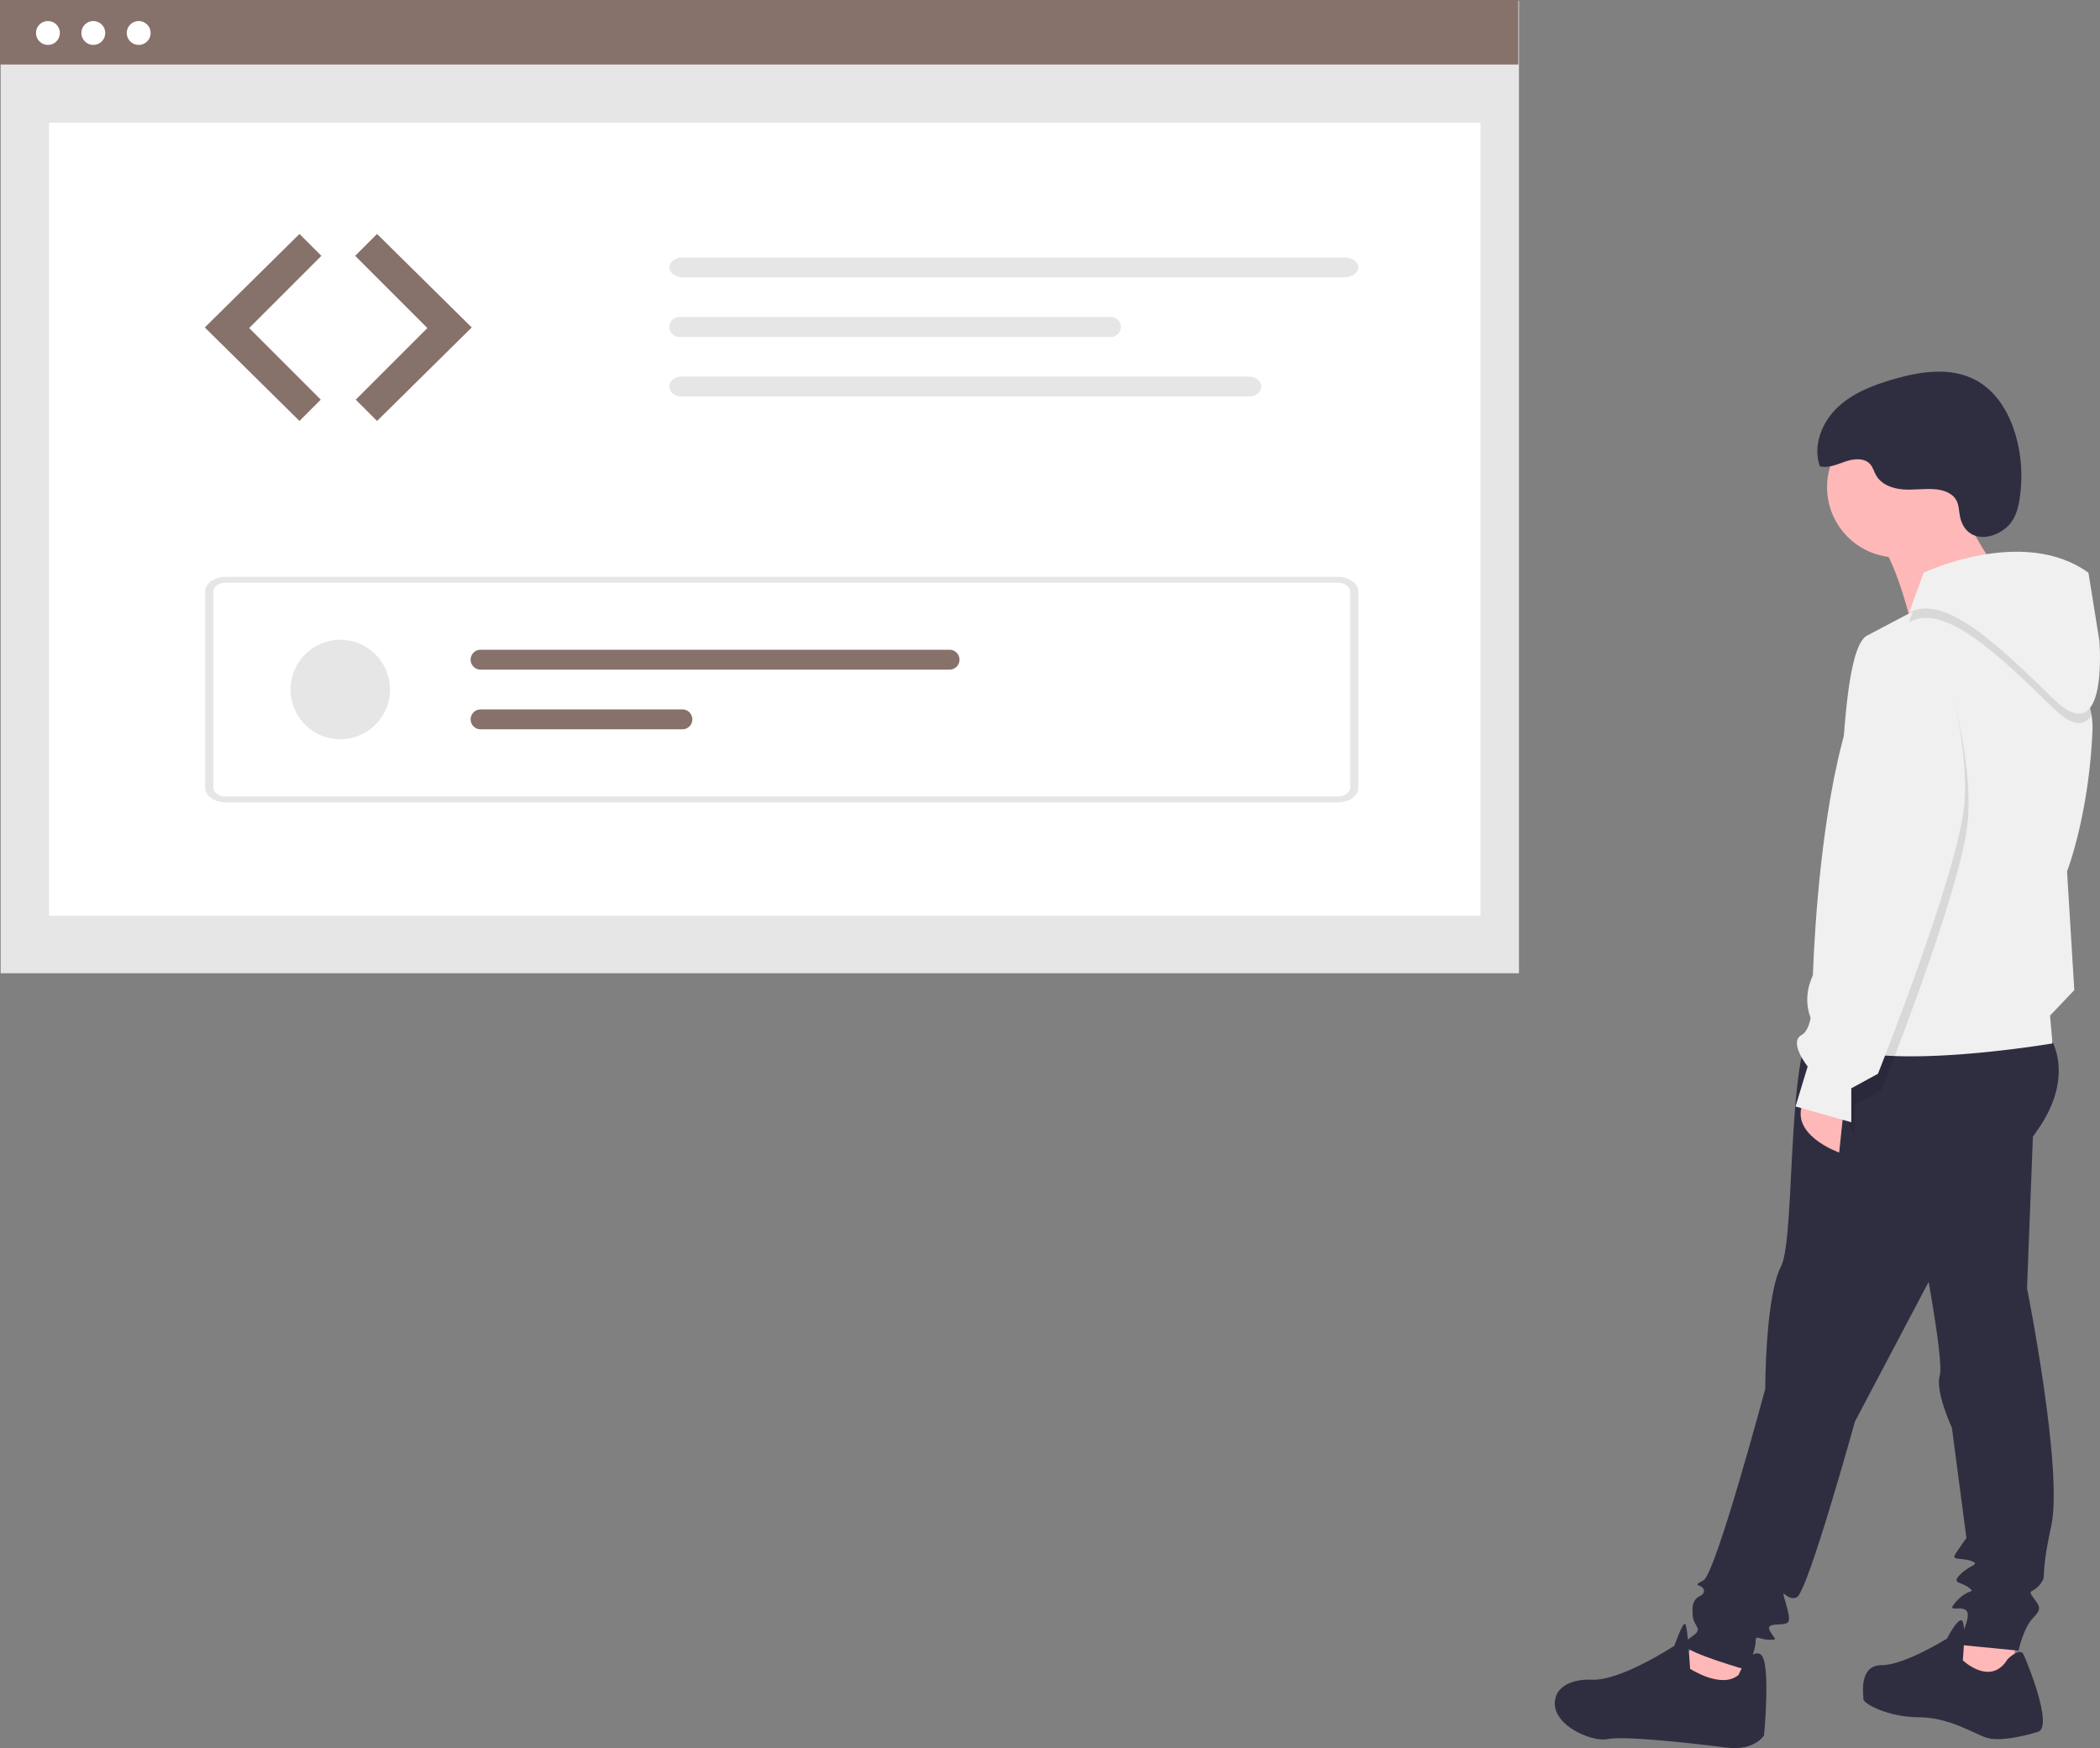 <svg xmlns="http://www.w3.org/2000/svg" xmlns:xlink="http://www.w3.org/1999/xlink" width="845.724" height="704.031" data-name="Layer 1" viewBox="0 0 845.724 704.031"><rect x="0" y="0" width="845.724" height="704.031" fill="#808080" stroke="none"/><g id="f1503154-f50a-4680-8aa4-587be41cac87" data-name="Group 2"><path id="a9e5a31c-10e6-4175-9779-4994367672f7-102" fill="#feb8b8" d="M880.724,762.754l-1.464,19.525-29.773-9.762,12.2-14.643Z" data-name="Path 4" transform="translate(-177.138 -97.984)"/><path id="f499a4aa-6a35-40fc-8432-e4c7ab26d048-103" fill="#feb8b8" d="M989.083,756.409l-1.467,19.035-16.595,2.441-9.762-9.274,11.226-18.06Z" data-name="Path 5" transform="translate(-177.138 -97.984)"/><path id="fb70bf31-eafd-4d8a-8310-5130d8d104e1-104" fill="#2f2e41" d="M1001.285,513.336s13.179,15.619-3.417,39.536-36.607,47.346-36.607,47.346l-37.1,70.286s-19.036,68.822-23.429,70.774-6.833-5.857-4.393,2.44.976,7.81-.976,8.3-7.321-.488-5.369,2.929,3.417,3.417-.488,3.417-5.369-2.44-5.369.976-3.417,11.226-3.417,11.226-23.917-6.833-24.893-9.762,6.345-4.393,4.881-7.321-1.952-2.929-1.952-7.321,2.929-5.369,2.929-5.369,2.44-.976,1.464-2.929-4.881-.976,0-3.417,24.895-77.121,24.895-77.121,0-37.1,6.345-49.3,1.464-99.084,16.6-100.06S1001.285,513.336,1001.285,513.336Z" data-name="Path 6" transform="translate(-177.138 -97.984)"/><path id="a89455c2-275d-4b70-b13c-192fbe474176-105" fill="#2f2e41" d="M996.404,541.157l-2.929,75.655s14.643,73.215,9.762,95.667-1.464,19.524-4.393,23.429-5.369,1.952-2.929,5.369,3.9,4.393,0,8.3-5.857,13.179-5.857,13.179l-24.893-2.44s6.345-11.226,3.9-13.667-8.786,1.464-3.9-3.9,7.81-2.929,4.881-5.369-7.321-1.464-3.417-5.369,8.3-3.9,4.393-5.369-8.3,0-6.345-2.929,4.393-6.345,4.393-6.345l-5.857-44.417s-6.833-14.643-4.881-20.988-8.3-58.572-8.3-58.572Z" data-name="Path 7" transform="translate(-177.138 -97.984)"/><path id="a3024be5-ad86-493a-9bfb-258ab58160a1-106" fill="#2f2e41" d="M985.668,766.17s4.881-4.881,6.345-1.952,12.2,29.286,5.857,31.238-15.619,3.9-20.5,2.44-15.131-8.3-27.333-8.3-22.452-5.369-22.452-7.321-1.952-13.667,7.321-13.667,26.357-10.738,26.357-10.738,3.9-7.81,5.857-7.321.488,16.107.488,16.107S978.832,777.396,985.668,766.17Z" data-name="Path 8" transform="translate(-177.138 -97.984)"/><path id="a57c92ce-496a-44de-934b-3ddd78679762-107" fill="#2f2e41" d="M877.308,772.515s4.393-10.738,8.786-8.3,1.464,32.7,1.464,32.7-3.9,6.345-15.131,4.881-41-4.881-47.834-3.417-25.381-6.833-20.5-18.06c0,0,2.44-6.345,14.155-5.857s33.191-13.667,33.191-13.667,3.417-9.762,4.393-8.786,1.952,18.06,1.952,18.06S870.475,778.372,877.308,772.515Z" data-name="Path 9" transform="translate(-177.138 -97.984)"/><circle id="fa315d33-3eeb-4d45-ab88-aeb0e9694c5a" cx="764.111" cy="196.196" r="28.31" fill="#feb8b8" data-name="Ellipse 2"/><path id="fbae87ba-2986-46ef-9932-134b7e0cae24-108" fill="#feb8b8" d="M963.213,296.132s15.131,30.262,20.5,33.191-36.607,20.989-36.607,20.989-6.833-29.774-15.131-36.119S963.213,296.132,963.213,296.132Z" data-name="Path 10" transform="translate(-177.138 -97.984)"/><path id="fc15680c-e415-4000-ac02-b1f296562473-109" fill="#feb8b8" d="M919.773,543.597l-1.952,18.548s-20.988-7.321-14.155-20.988Z" data-name="Path 11" transform="translate(-177.138 -97.984)"/><path id="ae3770ab-4aa4-41b9-9f4d-4c69df699916-110" fill="#f0f0f0" d="M911.478,515.776c14.643,15.615,92.247,2.436,92.247,2.436l-.972-11.225,9.762-10.243-2.927-47.837s8.78-22.45,10.243-56.617a30.78,30.78,0,0,0-.378-6.278c-5.032-30.607-54.87-50.32-56.239-49.857-.689.227-8.025,4.05-15.681,8.072-8.789,4.617-17.994,9.5-17.994,9.5-11.716,4.4-9.762,74.687-13.67,81.031s0,28.3,0,28.3l-4.39,20.987S896.831,500.161,911.478,515.776Z" data-name="Path 12" transform="translate(-177.138 -97.984)"/><path id="b41fb511-fd5e-48e5-b733-0d9230f6b6d5-111" d="M958.783,360.824s13.667,41,10.738,68.822-34.655,107.382-34.655,107.382l-10.733,5.857v13.666l-7.553-20.458,20.77-43.428S911.433,342.765,958.783,360.824Z" data-name="Path 13" opacity=".1" transform="translate(-177.138 -97.984)" style="isolation:isolate"/><path id="efbdbf49-3b58-4bc5-8391-5fbab31acdf7-112" d="M945.965,348.522c14.161-7.808,35.639,12.7,58.09,34.657,8.063,7.883,12.726,7.09,15.4,2.832-5.032-30.607-54.87-50.32-56.239-49.857-.689.227-8.025,4.05-15.681,8.072Z" data-name="Path 14" opacity=".1" transform="translate(-177.138 -97.984)" style="isolation:isolate"/><path id="a2828270-d54b-4ede-bb2b-8639f55947f0-113" fill="#f0f0f0" d="M945.972,344.749l5.857-16.107s40.024-19.036,66.381,0l4.393,27.333s3.9,45.393-18.548,23.429S960.125,336.939,945.972,344.749Z" data-name="Path 15" transform="translate(-177.138 -97.984)"/><path id="f68da632-d878-40c3-a103-67cfc5c970db-114" fill="#f0f0f0" d="M957.357,354.216s13.667,41,10.738,68.822-34.655,107.382-34.655,107.382l-10.738,5.861v13.667l-22.452-6.345,4.881-16.107s-7.81-9.762-2.44-12.691,4.393-19.036,4.393-19.036S910.011,336.156,957.357,354.216Z" data-name="Path 16" transform="translate(-177.138 -97.984)"/><path id="f57115f6-7f5b-4177-880b-f5eff1305e5b-115" fill="#2f2e41" d="M966.487,306.031c-.462-2.188-.4-4.542-1.448-6.517-1.573-2.961-5.188-4.2-8.529-4.492-4.265-.371-8.562.367-12.833.075s-8.833-1.92-10.959-5.635c-.848-1.482-1.266-3.227-2.391-4.512-2.341-2.674-6.608-2.26-9.972-1.114s-6.873,2.82-10.312,1.924c-2.892-8.091.669-17.424,6.828-23.415s14.465-9.215,22.715-11.618c10.881-3.17,23.126-5.043,33.13.282,14.507,7.721,19.626,28.158,18.288,43.39-.506,5.758-1.333,12.278-5.988,16.165C978.194,316.262,968.547,315.773,966.487,306.031Z" data-name="Path 17" transform="translate(-177.138 -97.984)"/><rect id="e1abf0e4-070b-4c82-8a12-ebedd4e3db02" width="611.461" height="391.607" x=".262" y=".347" fill="#e6e6e6" data-name="Rectangle 1"/><rect id="ace8bea0-82e8-49b8-a50c-1e1cb532084f" width="576.492" height="319.322" x="19.746" y="49.464" fill="#fff" data-name="Rectangle 2"/><rect id="b540f353-e277-4512-bc56-a133cea2858b" width="611.461" height="25.977" fill="#87716b" data-name="Rectangle 3"/><circle id="b2b285b5-c1c3-4b12-9710-2898c7239781" cx="19.305" cy="13.281" r="4.815" fill="#fff" data-name="Ellipse 3"/><circle id="a5a428bb-42a2-4f57-9e6c-9979c01a2490" cx="37.58" cy="13.281" r="4.815" fill="#fff" data-name="Ellipse 4"/><circle id="a9929a25-14ce-4464-bac9-4165f1e3fae6" cx="55.855" cy="13.281" r="4.815" fill="#fff" data-name="Ellipse 5"/><path id="b4a2d72b-abc3-4d2f-a2b8-a2aff6897b26-116" fill="#87716b" d="M297.743,192.205l-38.133,37.657,38.133,37.656,8.58-8.58-28.835-28.839,29.076-29.076Z" data-name="Path 37" transform="translate(-177.138 -97.984)"/><path id="b5120d89-6cbe-4bfa-9a1b-cf9b07deff91-117" fill="#87716b" d="M328.988,192.205l38.132,37.657-38.132,37.656-8.58-8.58,28.837-28.838-29.078-29.077Z" data-name="Path 38" transform="translate(-177.138 -97.984)"/><path id="a31271bd-8e2f-469b-8cee-8b6db3f92f99-118" fill="#e6e6e6" d="M452.332,201.655c-3.119,0-5.647,1.794-5.647,4.006s2.528,4.006,5.647,4.006h266.214c3.119,0,5.647-1.794,5.647-4.006s-2.528-4.006-5.647-4.006Z" data-name="Path 65" transform="translate(-177.138 -97.984)"/><path id="bf577952-0fd5-43e0-be6b-ea1966b51a93-119" fill="#e6e6e6" d="M715.899,421.134h-447.838c-4.578,0-8.288-2.643-8.293-5.9v-79.042c.005-3.257,3.715-5.9,8.293-5.9h447.838c4.578,0,8.288,2.643,8.293,5.9v79.041C724.188,418.49,720.477,421.13,715.899,421.134Zm-447.838-88.484c-2.747,0-4.973,1.586-4.976,3.54v79.041c0,1.954,2.229,3.538,4.976,3.54h447.838c2.747,0,4.973-1.586,4.976-3.54v-79.039c0-1.954-2.229-3.538-4.976-3.54Z" data-name="Path 78" transform="translate(-177.138 -97.984)"/><circle id="f7f4957b-eaa8-456b-bf02-bacf7de3ef80" cx="137.04" cy="277.695" r="20.036" fill="#e6e6e6" data-name="Ellipse 13"/><path id="fb0f055d-da6e-47f2-bb6d-7ff26d7b746a-120" fill="#87716b" d="M370.688,359.655a4.006,4.006,0,0,0-.01,8.012H559.549a4.006,4.006,0,0,0,0-8.012Z" data-name="Path 79" transform="translate(-177.138 -97.984)"/><path id="bfcde504-8c45-4d21-843b-87b1f7e22ce0-121" fill="#87716b" d="M370.688,383.692a4.006,4.006,0,0,0-.01,8.012h81.276a4.006,4.006,0,0,0,.01-8.012H370.688Z" data-name="Path 80" transform="translate(-177.138 -97.984)"/><path id="a66699ea-75f1-4575-b6d5-52b0b1f8e30c-122" fill="#e6e6e6" d="M450.388,225.655a4.019,4.019,0,0,0,0,8.012h174.47a4.019,4.019,0,0,0,0-8.012Z" data-name="Path 81" transform="translate(-177.138 -97.984)"/><path id="bbc4ca7b-25d4-4c7e-b3d4-0411f69bd48f-123" fill="#e6e6e6" d="M451.536,249.655c-2.679,0-4.851,1.794-4.851,4.006s2.172,4.006,4.851,4.006h228.7c2.679,0,4.851-1.794,4.851-4.006s-2.172-4.006-4.851-4.006Z" data-name="Path 82" transform="translate(-177.138 -97.984)"/></g></svg>